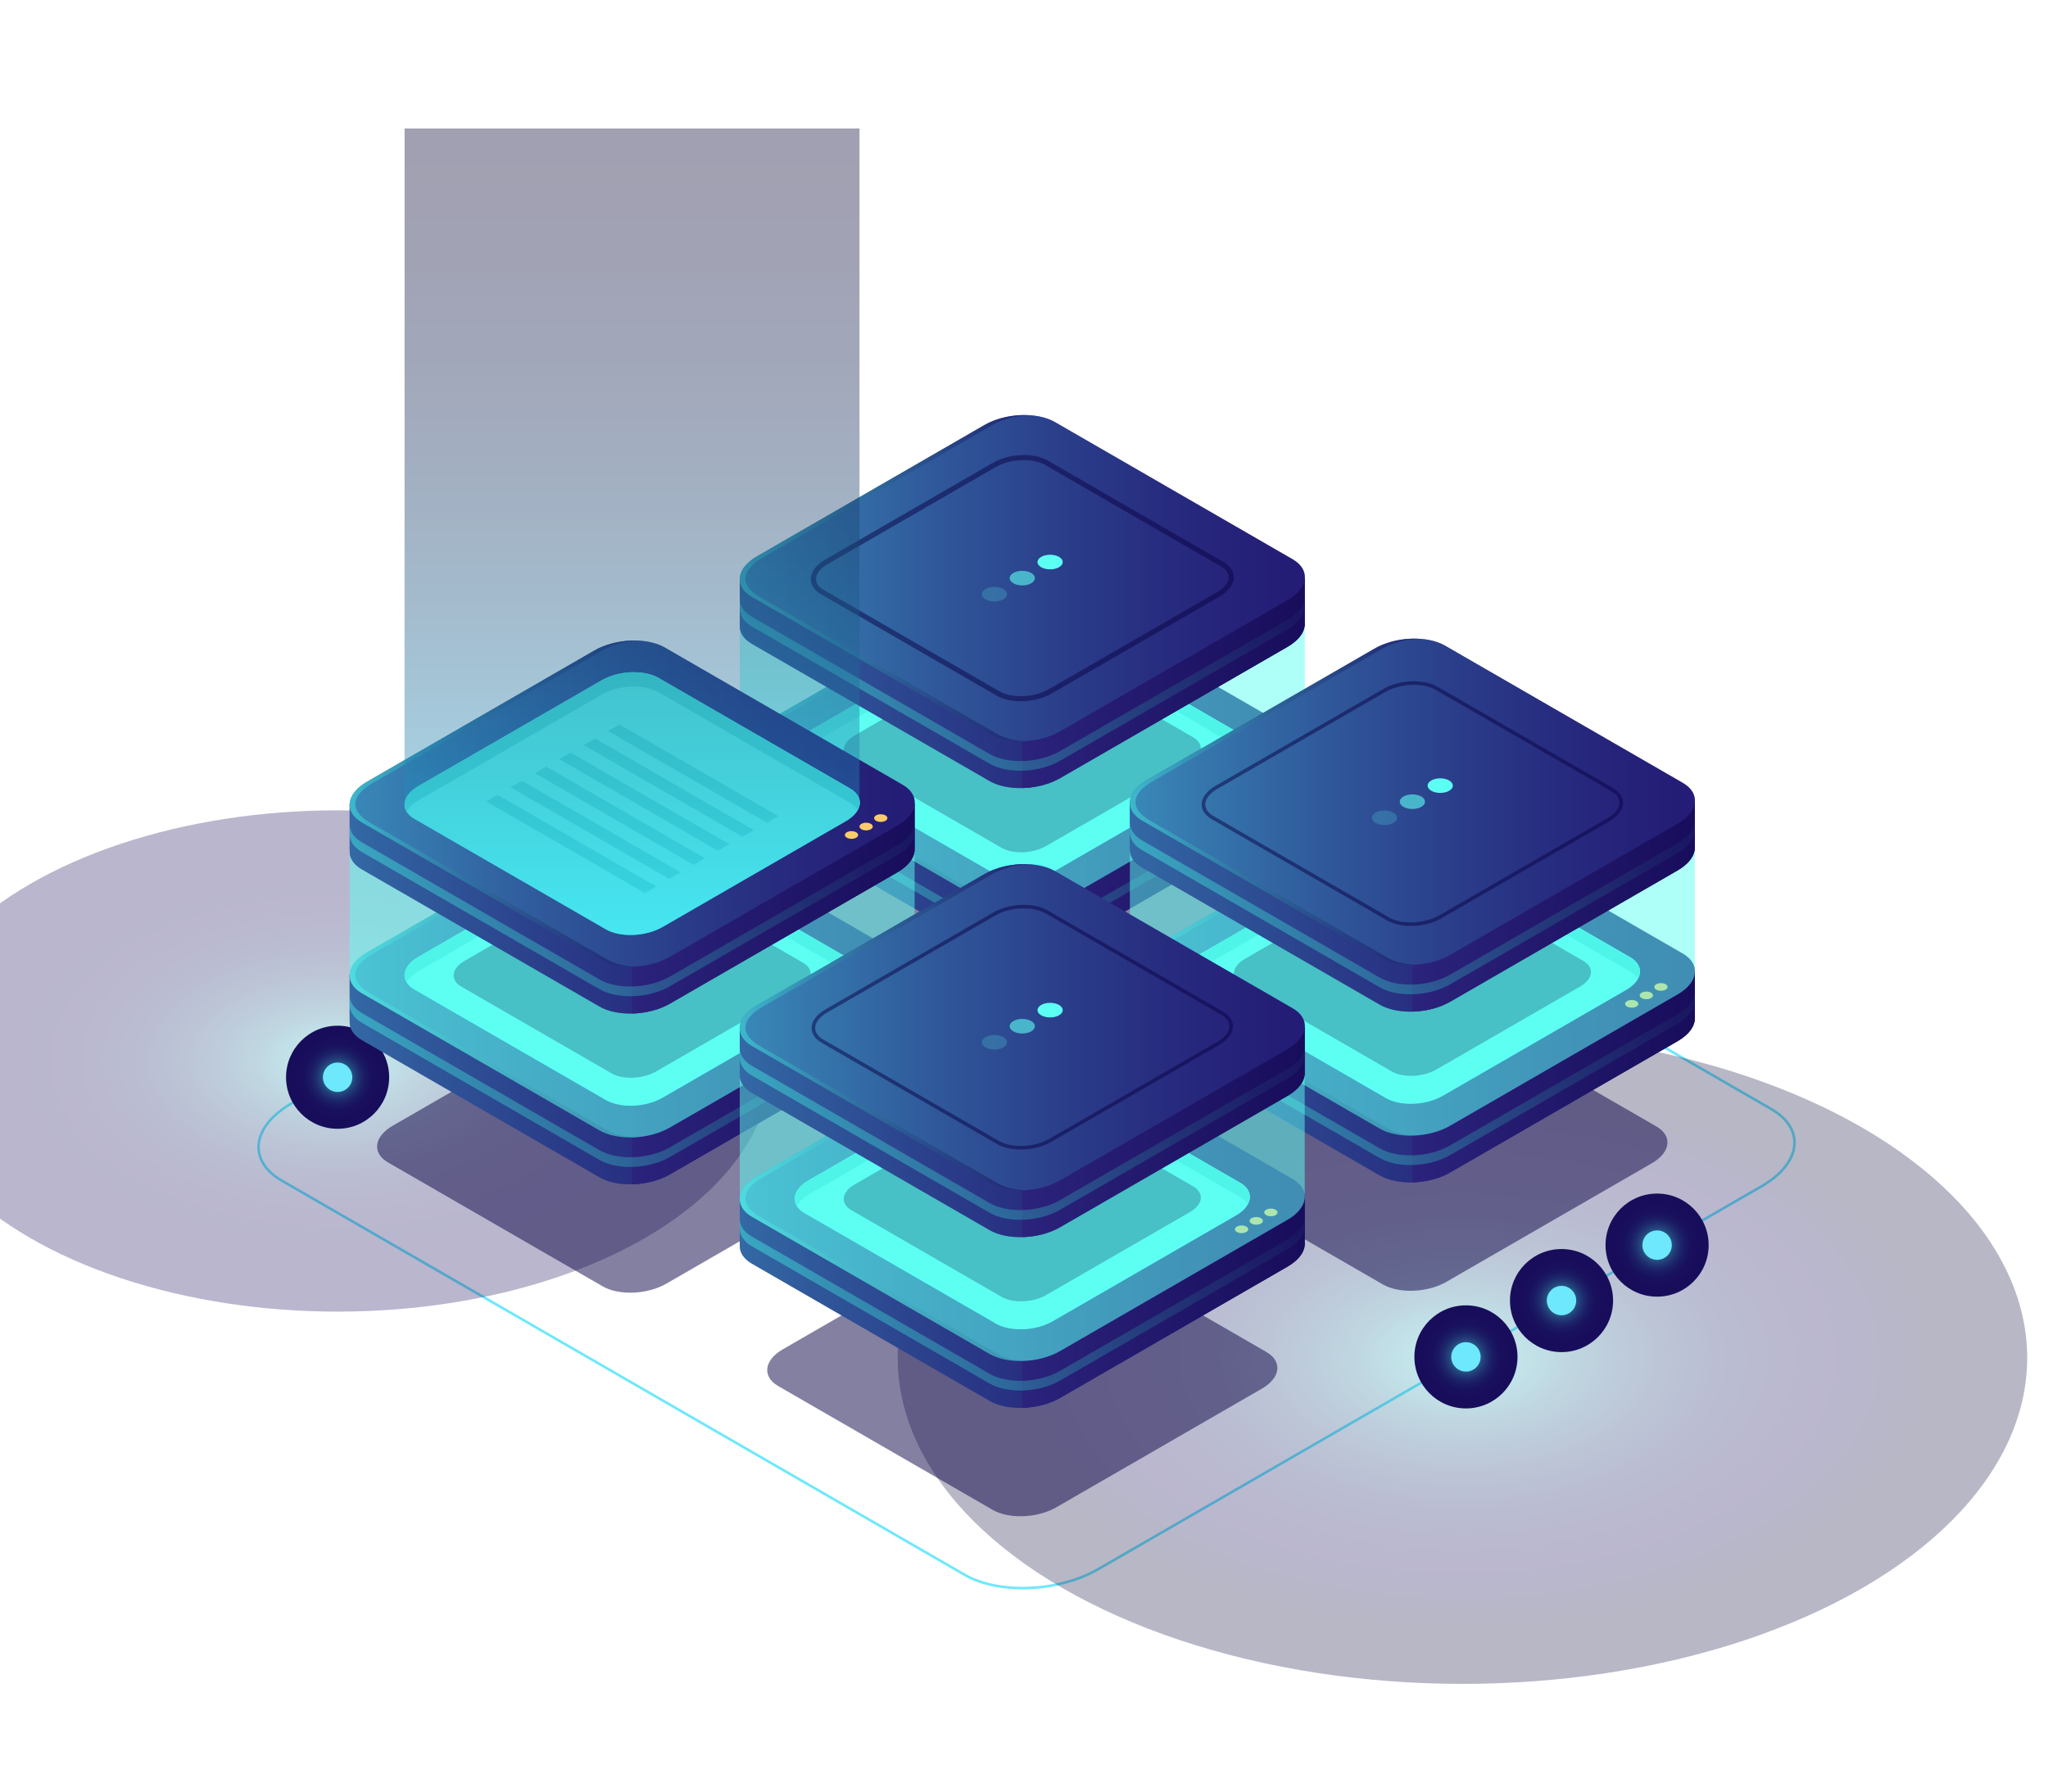 <?xml version="1.0" encoding="utf-8"?>
<!-- Generator: Adobe Illustrator 27.5.0, SVG Export Plug-In . SVG Version: 6.00 Build 0)  -->
<svg version="1.1" id="Ñëîé_1" xmlns="http://www.w3.org/2000/svg" xmlns:xlink="http://www.w3.org/1999/xlink" x="0px" y="0px"
	 viewBox="250 0 400 350" xml:space="preserve">
<g>
	<path style="fill:#6EE8FC;" d="M449.719,310.493c-4.283,0-8.373-0.863-11.424-2.624l-133.414-77.027
		c-2.984-1.724-4.628-4.117-4.628-6.741c0-3.155,2.367-6.332,6.496-8.716l129.673-74.866c7.757-4.48,19.543-4.962,26.272-1.079
		l133.415,77.027c2.984,1.723,4.628,4.117,4.628,6.741c0,3.154-2.367,6.331-6.496,8.716L464.566,306.79
		C460.326,309.238,454.882,310.493,449.719,310.493z M438.545,307.436c6.591,3.805,18.151,3.32,25.772-1.079L593.99,231.49
		c3.97-2.292,6.246-5.311,6.246-8.282c0-2.438-1.555-4.679-4.378-6.308l-133.415-77.027c-6.591-3.806-18.151-3.32-25.772,1.079
		l-129.673,74.866c-3.97,2.292-6.246,5.311-6.246,8.282c0,2.438,1.555,4.678,4.378,6.308L438.545,307.436z"/>
	
		<radialGradient id="SVGID_1_" cx="-1044.786" cy="271.502" r="90.063" gradientTransform="matrix(0.866 0.5 -0.866 0.5 1556.395 536.065)" gradientUnits="userSpaceOnUse">
		<stop  offset="0" style="stop-color:#42E8E0"/>
		<stop  offset="0.022" style="stop-color:#3FD8D7"/>
		<stop  offset="0.098" style="stop-color:#36A9BA"/>
		<stop  offset="0.179" style="stop-color:#2E7FA0"/>
		<stop  offset="0.262" style="stop-color:#275C8B"/>
		<stop  offset="0.35" style="stop-color:#223F79"/>
		<stop  offset="0.443" style="stop-color:#1D296C"/>
		<stop  offset="0.545" style="stop-color:#1A1962"/>
		<stop  offset="0.661" style="stop-color:#19105D"/>
		<stop  offset="0.823" style="stop-color:#180D5B"/>
	</radialGradient> 
	<!-- <ellipse style="opacity:0.3;fill:url(#SVGID_1_);" cx="416.49" cy="149.423" rx="110.303" ry="63.683"/> -->
	
		<radialGradient id="SVGID_00000011004080327456060200000003889082828371005111_" cx="-860.147" cy="318.564" r="90.063" gradientTransform="matrix(0.866 0.5 -0.866 0.5 1556.395 536.065)" gradientUnits="userSpaceOnUse">
		<stop  offset="0" style="stop-color:#42E8E0"/>
		<stop  offset="0.022" style="stop-color:#3FD8D7"/>
		<stop  offset="0.098" style="stop-color:#36A9BA"/>
		<stop  offset="0.179" style="stop-color:#2E7FA0"/>
		<stop  offset="0.262" style="stop-color:#275C8B"/>
		<stop  offset="0.35" style="stop-color:#223F79"/>
		<stop  offset="0.443" style="stop-color:#1D296C"/>
		<stop  offset="0.545" style="stop-color:#1A1962"/>
		<stop  offset="0.661" style="stop-color:#19105D"/>
		<stop  offset="0.823" style="stop-color:#121144"/>
	</radialGradient>
	
		<ellipse style="opacity:0.3;fill:url(#SVGID_00000011004080327456060200000003889082828371005111_);" cx="535.631" cy="265.274" rx="110.303" ry="63.683"/>
	
		<radialGradient id="SVGID_00000155868341765748902220000000501448028174486455_" cx="-1044.995" cy="387.402" r="69.248" gradientTransform="matrix(0.866 0.5 -0.866 0.5 1556.395 536.065)" gradientUnits="userSpaceOnUse">
		<stop  offset="0" style="stop-color:#42E8E0"/>
		<stop  offset="0.022" style="stop-color:#3FD8D7"/>
		<stop  offset="0.098" style="stop-color:#36A9BA"/>
		<stop  offset="0.179" style="stop-color:#2E7FA0"/>
		<stop  offset="0.262" style="stop-color:#275C8B"/>
		<stop  offset="0.35" style="stop-color:#223F79"/>
		<stop  offset="0.443" style="stop-color:#1D296C"/>
		<stop  offset="0.545" style="stop-color:#1A1962"/>
		<stop  offset="0.661" style="stop-color:#19105D"/>
		<stop  offset="0.823" style="stop-color:#180D5B"/>
	</radialGradient>
	
		<ellipse style="opacity:0.3;fill:url(#SVGID_00000155868341765748902220000000501448028174486455_);" cx="315.939" cy="207.269" rx="84.809" ry="48.965"/>
	<g>
		<!-- End of shadow -->
			<radialGradient id="SVGID_00000095305505341345606140000016717359280878988704_" cx="417.469" cy="151.712" r="10.07" gradientUnits="userSpaceOnUse">
			<stop  offset="0" style="stop-color:#42E8E0"/>
			<stop  offset="0.022" style="stop-color:#3FD8D7"/>
			<stop  offset="0.098" style="stop-color:#36A9BA"/>
			<stop  offset="0.179" style="stop-color:#2E7FA0"/>
			<stop  offset="0.262" style="stop-color:#275C8B"/>
			<stop  offset="0.35" style="stop-color:#223F79"/>
			<stop  offset="0.443" style="stop-color:#1D296C"/>
			<stop  offset="0.545" style="stop-color:#1A1962"/>
			<stop  offset="0.661" style="stop-color:#19105D"/>
			<stop  offset="0.823" style="stop-color:#180D5B"/>
		</radialGradient>
		<circle style="fill:url(#SVGID_00000095305505341345606140000016717359280878988704_);" cx="417.469" cy="151.712" r="10.07"/>
		<circle style="fill:#6EE8FC;" cx="417.469" cy="151.712" r="2.871"/>
	</g>
	<g>
		
			<radialGradient id="SVGID_00000124141273643941005550000010855024733063938948_" cx="315.939" cy="210.448" r="10.07" gradientUnits="userSpaceOnUse">
			<stop  offset="0" style="stop-color:#42E8E0"/>
			<stop  offset="0.022" style="stop-color:#3FD8D7"/>
			<stop  offset="0.098" style="stop-color:#36A9BA"/>
			<stop  offset="0.179" style="stop-color:#2E7FA0"/>
			<stop  offset="0.262" style="stop-color:#275C8B"/>
			<stop  offset="0.35" style="stop-color:#223F79"/>
			<stop  offset="0.443" style="stop-color:#1D296C"/>
			<stop  offset="0.545" style="stop-color:#1A1962"/>
			<stop  offset="0.661" style="stop-color:#19105D"/>
			<stop  offset="0.823" style="stop-color:#180D5B"/>
		</radialGradient>
		<circle style="fill:url(#SVGID_00000124141273643941005550000010855024733063938948_);" cx="315.939" cy="210.448" r="10.07"/>
		<path style="fill:#6EE8FC;" d="M318.809,210.448c0,1.586-1.285,2.871-2.871,2.871c-1.585,0-2.871-1.285-2.871-2.871
			c0-1.585,1.285-2.871,2.871-2.871C317.524,207.577,318.809,208.862,318.809,210.448z"/>
	</g>
	<g>
		
			<radialGradient id="SVGID_00000081608909060744002040000000806568023400760985_" cx="536.318" cy="265.076" r="10.07" gradientUnits="userSpaceOnUse">
			<stop  offset="0" style="stop-color:#42E8E0"/>
			<stop  offset="0.022" style="stop-color:#3FD8D7"/>
			<stop  offset="0.098" style="stop-color:#36A9BA"/>
			<stop  offset="0.179" style="stop-color:#2E7FA0"/>
			<stop  offset="0.262" style="stop-color:#275C8B"/>
			<stop  offset="0.35" style="stop-color:#223F79"/>
			<stop  offset="0.443" style="stop-color:#1D296C"/>
			<stop  offset="0.545" style="stop-color:#1A1962"/>
			<stop  offset="0.661" style="stop-color:#19105D"/>
			<stop  offset="0.823" style="stop-color:#180D5B"/>
		</radialGradient>
		<circle style="fill:url(#SVGID_00000081608909060744002040000000806568023400760985_);" cx="536.318" cy="265.076" r="10.07"/>
		<circle style="fill:#6EE8FC;" cx="536.318" cy="265.076" r="2.871"/>
	</g>
	<g>
		
			<radialGradient id="SVGID_00000044167807546688124910000005151157485704967604_" cx="554.985" cy="254.076" r="10.07" gradientUnits="userSpaceOnUse">
			<stop  offset="0" style="stop-color:#42E8E0"/>
			<stop  offset="0.022" style="stop-color:#3FD8D7"/>
			<stop  offset="0.098" style="stop-color:#36A9BA"/>
			<stop  offset="0.179" style="stop-color:#2E7FA0"/>
			<stop  offset="0.262" style="stop-color:#275C8B"/>
			<stop  offset="0.35" style="stop-color:#223F79"/>
			<stop  offset="0.443" style="stop-color:#1D296C"/>
			<stop  offset="0.545" style="stop-color:#1A1962"/>
			<stop  offset="0.661" style="stop-color:#19105D"/>
			<stop  offset="0.823" style="stop-color:#180D5B"/>
		</radialGradient>
		<circle style="fill:url(#SVGID_00000044167807546688124910000005151157485704967604_);" cx="554.985" cy="254.076" r="10.07"/>
		<circle style="fill:#6EE8FC;" cx="554.985" cy="254.076" r="2.871"/>
	</g>
	<g>
		
			<radialGradient id="SVGID_00000034070975145614417850000005411728180289045684_" cx="573.651" cy="243.242" r="10.07" gradientUnits="userSpaceOnUse">
			<stop  offset="0" style="stop-color:#42E8E0"/>
			<stop  offset="0.022" style="stop-color:#3FD8D7"/>
			<stop  offset="0.098" style="stop-color:#36A9BA"/>
			<stop  offset="0.179" style="stop-color:#2E7FA0"/>
			<stop  offset="0.262" style="stop-color:#275C8B"/>
			<stop  offset="0.35" style="stop-color:#223F79"/>
			<stop  offset="0.443" style="stop-color:#1D296C"/>
			<stop  offset="0.545" style="stop-color:#1A1962"/>
			<stop  offset="0.661" style="stop-color:#19105D"/>
			<stop  offset="0.823" style="stop-color:#180D5B"/>
		</radialGradient>
		<circle style="fill:url(#SVGID_00000034070975145614417850000005411728180289045684_);" cx="573.651" cy="243.242" r="10.07"/>
		<path style="fill:#6EE8FC;" d="M576.522,243.242c0,1.585-1.285,2.871-2.871,2.871c-1.586,0-2.871-1.285-2.871-2.871
			c0-1.585,1.285-2.871,2.871-2.871C575.237,240.372,576.522,241.657,576.522,243.242z"/>
	</g>
</g>
<g>
	<g>
		<g>
			<path style="opacity:0.5;fill:#0B0244;" d="M443.9,207.246l-41.907-24.195c-3.184-1.838-2.785-5.05,0.892-7.173l40.122-23.164
				c3.677-2.123,9.239-2.353,12.424-0.515l41.907,24.195c3.184,1.839,2.785,5.05-0.892,7.173l-40.122,23.164
				C452.646,208.854,447.084,209.085,443.9,207.246z"/>
			<path style="fill:#312A91;" d="M504.828,154.964V146.3h-22.352l-26.427-15.257c-3.527-2.036-9.687-1.781-13.76,0.57
				L416.851,146.3h-22.368v9.155h0.018c-0.101,1.378,0.668,2.708,2.363,3.686l46.416,26.798c3.527,2.036,9.688,1.781,13.76-0.57
				l44.438-25.656C503.827,158.357,504.96,156.6,504.828,154.964z"/>
			
				<linearGradient id="SVGID_00000017509149015443602200000013723978399192552322_" gradientUnits="userSpaceOnUse" x1="370.089" y1="158.491" x2="480.445" y2="158.491">
				<stop  offset="0" style="stop-color:#42E8E0"/>
				<stop  offset="0.102" style="stop-color:#3CCACE"/>
				<stop  offset="0.344" style="stop-color:#2F87A5"/>
				<stop  offset="0.564" style="stop-color:#255385"/>
				<stop  offset="0.753" style="stop-color:#1E2D6E"/>
				<stop  offset="0.905" style="stop-color:#1A1660"/>
				<stop  offset="1" style="stop-color:#180D5B"/>
			</linearGradient>
			<path style="opacity:0.5;fill:url(#SVGID_00000017509149015443602200000013723978399192552322_);" d="M504.828,154.964V146.3
				h-22.352l-26.427-15.257c-3.527-2.036-9.687-1.781-13.76,0.57L416.851,146.3h-22.368v9.155h0.018
				c-0.101,1.378,0.668,2.708,2.363,3.686l46.416,26.798c3.527,2.036,9.688,1.781,13.76-0.57l44.438-25.656
				C503.827,158.357,504.96,156.6,504.828,154.964z"/>
			
				<linearGradient id="SVGID_00000144323605896967084290000012422826440732828825_" gradientUnits="userSpaceOnUse" x1="449.661" y1="158.488" x2="504.839" y2="158.488">
				<stop  offset="0" style="stop-color:#2B237C"/>
				<stop  offset="1" style="stop-color:#180D5B"/>
			</linearGradient>
			<path style="fill:url(#SVGID_00000144323605896967084290000012422826440732828825_);" d="M456.05,131.042
				c-1.695-0.979-4.001-1.423-6.389-1.364v57.626c2.582-0.062,5.262-0.713,7.379-1.935l44.438-25.656
				c2.349-1.356,3.483-3.113,3.351-4.748V146.3h-22.352L456.05,131.042z"/>
			<path style="fill:#312A91;" d="M443.28,176.784l-46.416-26.798c-3.527-2.036-3.085-5.593,0.988-7.944l44.438-25.656
				c4.072-2.351,10.233-2.607,13.76-0.57l46.416,26.798c3.527,2.036,3.085,5.593-0.988,7.944l-44.438,25.656
				C452.967,178.565,446.806,178.821,443.28,176.784z"/>
			
				<linearGradient id="SVGID_00000064313623569986953230000017162941140207148201_" gradientUnits="userSpaceOnUse" x1="394.483" y1="146.3" x2="504.846" y2="146.3">
				<stop  offset="0" style="stop-color:#42E8E0"/>
				<stop  offset="0.102" style="stop-color:#3CCACE"/>
				<stop  offset="0.344" style="stop-color:#2F87A5"/>
				<stop  offset="0.564" style="stop-color:#255385"/>
				<stop  offset="0.753" style="stop-color:#1E2D6E"/>
				<stop  offset="0.905" style="stop-color:#1A1660"/>
				<stop  offset="1" style="stop-color:#180D5B"/>
			</linearGradient>
			<path style="opacity:0.5;fill:url(#SVGID_00000064313623569986953230000017162941140207148201_);" d="M443.28,176.784
				l-46.416-26.798c-3.527-2.036-3.085-5.593,0.988-7.944l44.438-25.656c4.072-2.351,10.233-2.607,13.76-0.57l46.416,26.798
				c3.527,2.036,3.085,5.593-0.988,7.944l-44.438,25.656C452.967,178.565,446.806,178.821,443.28,176.784z"/>
			<path style="fill:#5CFFF3;" d="M444.52,170.861l-37.397-21.591c-2.842-1.641-2.485-4.506,0.796-6.401l35.804-20.671
				c3.281-1.894,8.245-2.1,11.086-0.46l37.397,21.591c2.842,1.641,2.485,4.506-0.796,6.401l-35.804,20.671
				C452.326,172.296,447.362,172.502,444.52,170.861z"/>
			<path style="fill:#42E8E0;" d="M407.919,145.67l35.804-20.672c3.281-1.894,8.245-2.1,11.086-0.459l37.397,21.591
				c0.702,0.405,1.207,0.885,1.522,1.407c0.825-1.516,0.349-3.127-1.522-4.207l-37.397-21.591c-2.842-1.641-7.805-1.435-11.086,0.46
				l-35.804,20.671c-2.471,1.427-3.282,3.404-2.318,4.994C406.028,147.077,406.799,146.317,407.919,145.67z"/>
			
				<linearGradient id="SVGID_00000045578528979117769220000005900452135202412713_" gradientUnits="userSpaceOnUse" x1="394.483" y1="146.302" x2="450.81" y2="146.302">
				<stop  offset="0" style="stop-color:#42E8E0"/>
				<stop  offset="0.102" style="stop-color:#3CCACE"/>
				<stop  offset="0.344" style="stop-color:#2F87A5"/>
				<stop  offset="0.564" style="stop-color:#255385"/>
				<stop  offset="0.753" style="stop-color:#1E2D6E"/>
				<stop  offset="0.905" style="stop-color:#1A1660"/>
				<stop  offset="1" style="stop-color:#180D5B"/>
			</linearGradient>
			<path style="opacity:0.5;fill:url(#SVGID_00000045578528979117769220000005900452135202412713_);" d="M444.838,176.784
				l-46.416-26.798c-3.527-2.036-4.37-5.027,0.988-7.944l44.438-25.656c2.003-1.156,4.51-1.803,6.962-1.922
				c-2.915-0.132-6.089,0.518-8.52,1.922l-44.438,25.656c-4.073,2.351-4.515,5.908-0.988,7.944l46.416,26.798
				c1.793,1.035,4.265,1.475,6.798,1.352C448.11,178.047,446.259,177.605,444.838,176.784z"/>
			
				<linearGradient id="SVGID_00000047025047631999757290000016152398949513762711_" gradientUnits="userSpaceOnUse" x1="409.493" y1="178.413" x2="501.867" y2="118.035">
				<stop  offset="0" style="stop-color:#42E8E0"/>
				<stop  offset="0.102" style="stop-color:#3CCACE"/>
				<stop  offset="0.344" style="stop-color:#2F87A5"/>
				<stop  offset="0.564" style="stop-color:#255385"/>
				<stop  offset="0.753" style="stop-color:#1E2D6E"/>
				<stop  offset="0.905" style="stop-color:#1A1660"/>
				<stop  offset="1" style="stop-color:#180D5B"/>
			</linearGradient>
			<path style="opacity:0.5;fill:url(#SVGID_00000047025047631999757290000016152398949513762711_);" d="M501.478,154.428
				l-44.438,25.656c-4.073,2.351-10.233,2.607-13.76,0.57l-46.416-26.798c-1.695-0.979-2.463-2.309-2.363-3.687h-0.018v1.897h0.018
				c-0.101,1.378,0.668,2.708,2.363,3.687l46.416,26.798c3.527,2.036,9.688,1.781,13.76-0.57l44.438-25.656
				c2.349-1.356,3.483-3.113,3.351-4.748v-1.897C504.96,151.314,503.827,153.071,501.478,154.428z"/>
			<g>
				<path style="fill:#FCCC6B;" d="M493.419,151.901c0.507,0.292,0.507,0.767,0,1.059c-0.507,0.292-1.328,0.292-1.834,0
					c-0.507-0.292-0.507-0.767,0-1.059C492.091,151.608,492.912,151.608,493.419,151.901z"/>
				<path style="fill:#FCCC6B;" d="M496.276,150.251c0.507,0.292,0.507,0.767,0,1.059c-0.507,0.292-1.328,0.292-1.834,0
					c-0.507-0.292-0.507-0.767,0-1.059C494.948,149.959,495.769,149.959,496.276,150.251z"/>
				<path style="fill:#FCCC6B;" d="M499.132,148.602c0.507,0.292,0.507,0.767,0,1.059c-0.507,0.293-1.328,0.293-1.834,0
					c-0.507-0.292-0.507-0.767,0-1.059C497.805,148.309,498.626,148.309,499.132,148.602z"/>
			</g>
		</g>
		<g>
			<path style="opacity:0.5;fill:#0B0244;" d="M367.708,251.294l-41.907-24.195c-3.184-1.839-2.785-5.05,0.892-7.173l40.122-23.164
				c3.677-2.123,9.239-2.354,12.423-0.515l41.907,24.195c3.184,1.839,2.785,5.05-0.892,7.173l-40.122,23.164
				C376.455,252.902,370.893,253.133,367.708,251.294z"/>
			<path style="fill:#312A91;" d="M428.637,199.012v-8.665h-22.352l-26.427-15.257c-3.527-2.036-9.687-1.781-13.76,0.57
				l-25.439,14.687h-22.368v9.155h0.018c-0.101,1.378,0.668,2.708,2.363,3.686l46.415,26.798c3.527,2.036,9.688,1.781,13.76-0.57
				l44.438-25.656C427.635,202.404,428.769,200.648,428.637,199.012z"/>
			
				<linearGradient id="SVGID_00000047031454331797788820000003116012660648555152_" gradientUnits="userSpaceOnUse" x1="293.898" y1="202.539" x2="404.254" y2="202.539">
				<stop  offset="0" style="stop-color:#42E8E0"/>
				<stop  offset="0.102" style="stop-color:#3CCACE"/>
				<stop  offset="0.344" style="stop-color:#2F87A5"/>
				<stop  offset="0.564" style="stop-color:#255385"/>
				<stop  offset="0.753" style="stop-color:#1E2D6E"/>
				<stop  offset="0.905" style="stop-color:#1A1660"/>
				<stop  offset="1" style="stop-color:#180D5B"/>
			</linearGradient>
			<path style="opacity:0.5;fill:url(#SVGID_00000047031454331797788820000003116012660648555152_);" d="M428.637,199.012v-8.665
				h-22.352l-26.427-15.257c-3.527-2.036-9.687-1.781-13.76,0.57l-25.439,14.687h-22.368v9.155h0.018
				c-0.101,1.378,0.668,2.708,2.363,3.686l46.415,26.798c3.527,2.036,9.688,1.781,13.76-0.57l44.438-25.656
				C427.635,202.404,428.769,200.648,428.637,199.012z"/>
			
				<linearGradient id="SVGID_00000137131744705106847920000009481115251645872549_" gradientUnits="userSpaceOnUse" x1="373.469" y1="202.536" x2="428.647" y2="202.536">
				<stop  offset="0" style="stop-color:#2B237C"/>
				<stop  offset="1" style="stop-color:#180D5B"/>
			</linearGradient>
			<path style="fill:url(#SVGID_00000137131744705106847920000009481115251645872549_);" d="M379.858,175.09
				c-1.695-0.979-4.001-1.423-6.389-1.364v57.625c2.582-0.062,5.262-0.712,7.379-1.935l44.438-25.656
				c2.349-1.356,3.483-3.113,3.351-4.748v-8.665h-22.352L379.858,175.09z"/>
			<path style="fill:#312A91;" d="M367.088,220.832l-46.415-26.798c-3.527-2.036-3.085-5.593,0.988-7.944l44.438-25.656
				c4.073-2.351,10.233-2.607,13.76-0.57l46.415,26.798c3.527,2.036,3.085,5.593-0.988,7.944l-44.438,25.656
				C376.776,222.613,370.615,222.868,367.088,220.832z"/>
			
				<linearGradient id="SVGID_00000082347425310761870190000014264724609578448308_" gradientUnits="userSpaceOnUse" x1="318.292" y1="190.348" x2="428.655" y2="190.348">
				<stop  offset="0" style="stop-color:#42E8E0"/>
				<stop  offset="0.102" style="stop-color:#3CCACE"/>
				<stop  offset="0.344" style="stop-color:#2F87A5"/>
				<stop  offset="0.564" style="stop-color:#255385"/>
				<stop  offset="0.753" style="stop-color:#1E2D6E"/>
				<stop  offset="0.905" style="stop-color:#1A1660"/>
				<stop  offset="1" style="stop-color:#180D5B"/>
			</linearGradient>
			<path style="opacity:0.5;fill:url(#SVGID_00000082347425310761870190000014264724609578448308_);" d="M367.088,220.832
				l-46.415-26.798c-3.527-2.036-3.085-5.593,0.988-7.944l44.438-25.656c4.073-2.351,10.233-2.607,13.76-0.57l46.415,26.798
				c3.527,2.036,3.085,5.593-0.988,7.944l-44.438,25.656C376.776,222.613,370.615,222.868,367.088,220.832z"/>
			<path style="fill:#5CFFF3;" d="M368.329,214.909l-37.397-21.591c-2.842-1.641-2.485-4.506,0.796-6.401l35.804-20.671
				c3.281-1.894,8.245-2.1,11.086-0.46l37.397,21.591c2.842,1.641,2.485,4.506-0.796,6.401l-35.804,20.671
				C376.134,216.344,371.17,216.55,368.329,214.909z"/>
			<path style="fill:#42E8E0;" d="M331.727,189.718l35.804-20.671c3.281-1.894,8.245-2.1,11.086-0.46l37.397,21.591
				c0.702,0.405,1.207,0.885,1.522,1.407c0.825-1.516,0.349-3.127-1.522-4.207l-37.397-21.591c-2.842-1.641-7.805-1.435-11.086,0.46
				l-35.804,20.671c-2.471,1.427-3.282,3.404-2.318,4.994C329.837,191.125,330.607,190.365,331.727,189.718z"/>
			
				<linearGradient id="SVGID_00000139978587533924456660000007007925076335579550_" gradientUnits="userSpaceOnUse" x1="318.291" y1="190.349" x2="374.619" y2="190.349">
				<stop  offset="0" style="stop-color:#42E8E0"/>
				<stop  offset="0.102" style="stop-color:#3CCACE"/>
				<stop  offset="0.344" style="stop-color:#2F87A5"/>
				<stop  offset="0.564" style="stop-color:#255385"/>
				<stop  offset="0.753" style="stop-color:#1E2D6E"/>
				<stop  offset="0.905" style="stop-color:#1A1660"/>
				<stop  offset="1" style="stop-color:#180D5B"/>
			</linearGradient>
			<path style="opacity:0.5;fill:url(#SVGID_00000139978587533924456660000007007925076335579550_);" d="M368.647,220.832
				l-46.416-26.798c-3.527-2.036-4.37-5.027,0.988-7.944l44.438-25.656c2.003-1.156,4.51-1.803,6.962-1.922
				c-2.915-0.132-6.089,0.518-8.52,1.922L321.66,186.09c-4.072,2.351-4.515,5.908-0.988,7.944l46.415,26.798
				c1.793,1.035,4.265,1.475,6.798,1.352C371.919,222.095,370.068,221.653,368.647,220.832z"/>
			
				<linearGradient id="SVGID_00000062896027723635549830000015256318525399490964_" gradientUnits="userSpaceOnUse" x1="333.302" y1="222.461" x2="425.676" y2="162.083">
				<stop  offset="0" style="stop-color:#42E8E0"/>
				<stop  offset="0.102" style="stop-color:#3CCACE"/>
				<stop  offset="0.344" style="stop-color:#2F87A5"/>
				<stop  offset="0.564" style="stop-color:#255385"/>
				<stop  offset="0.753" style="stop-color:#1E2D6E"/>
				<stop  offset="0.905" style="stop-color:#1A1660"/>
				<stop  offset="1" style="stop-color:#180D5B"/>
			</linearGradient>
			<path style="opacity:0.5;fill:url(#SVGID_00000062896027723635549830000015256318525399490964_);" d="M425.286,198.475
				l-44.438,25.656c-4.073,2.351-10.233,2.607-13.76,0.57l-46.415-26.798c-1.695-0.978-2.463-2.308-2.363-3.686h-0.018v1.897h0.018
				c-0.101,1.378,0.668,2.708,2.363,3.686l46.415,26.798c3.527,2.036,9.688,1.781,13.76-0.57l44.438-25.656
				c2.349-1.356,3.483-3.113,3.351-4.748v-1.897C428.769,195.362,427.635,197.119,425.286,198.475z"/>
			<g>
				<path style="fill:#FCCC6B;" d="M417.227,195.949c0.507,0.292,0.507,0.767,0,1.059c-0.507,0.292-1.328,0.292-1.834,0
					c-0.507-0.292-0.507-0.767,0-1.059C415.899,195.656,416.721,195.656,417.227,195.949z"/>
				<path style="fill:#FCCC6B;" d="M420.084,194.299c0.507,0.292,0.507,0.767,0,1.059c-0.507,0.292-1.328,0.292-1.834,0
					c-0.507-0.292-0.507-0.767,0-1.059C418.756,194.007,419.577,194.007,420.084,194.299z"/>
				<path style="fill:#FCCC6B;" d="M422.941,192.65c0.507,0.293,0.507,0.767,0,1.059c-0.507,0.293-1.328,0.292-1.834,0
					c-0.506-0.292-0.506-0.767,0-1.059C421.613,192.357,422.434,192.357,422.941,192.65z"/>
			</g>
		</g>
		<g>
			<path style="opacity:0.5;fill:#0B0244;" d="M520.091,250.922l-41.907-24.195c-3.184-1.839-2.785-5.05,0.892-7.173l40.122-23.164
				c3.677-2.123,9.239-2.354,12.423-0.515l41.907,24.195c3.184,1.838,2.785,5.05-0.892,7.173l-40.122,23.164
				C528.838,252.53,523.276,252.761,520.091,250.922z"/>
			<path style="fill:#312A91;" d="M581.02,198.64v-8.665h-22.352l-26.427-15.257c-3.527-2.036-9.687-1.781-13.76,0.57
				l-25.439,14.687h-22.368v9.155h0.018c-0.1,1.378,0.668,2.708,2.363,3.687l46.416,26.798c3.527,2.036,9.688,1.781,13.76-0.57
				l44.438-25.656C580.018,202.033,581.152,200.276,581.02,198.64z"/>
			
				<linearGradient id="SVGID_00000042012021844697161410000001329527501421680044_" gradientUnits="userSpaceOnUse" x1="446.281" y1="202.167" x2="556.637" y2="202.167">
				<stop  offset="0" style="stop-color:#42E8E0"/>
				<stop  offset="0.102" style="stop-color:#3CCACE"/>
				<stop  offset="0.344" style="stop-color:#2F87A5"/>
				<stop  offset="0.564" style="stop-color:#255385"/>
				<stop  offset="0.753" style="stop-color:#1E2D6E"/>
				<stop  offset="0.905" style="stop-color:#1A1660"/>
				<stop  offset="1" style="stop-color:#180D5B"/>
			</linearGradient>
			<path style="opacity:0.5;fill:url(#SVGID_00000042012021844697161410000001329527501421680044_);" d="M581.02,198.64v-8.665
				h-22.352l-26.427-15.257c-3.527-2.036-9.687-1.781-13.76,0.57l-25.439,14.687h-22.368v9.155h0.018
				c-0.1,1.378,0.668,2.708,2.363,3.687l46.416,26.798c3.527,2.036,9.688,1.781,13.76-0.57l44.438-25.656
				C580.018,202.033,581.152,200.276,581.02,198.64z"/>
			
				<linearGradient id="SVGID_00000056416842176137725050000001539168866402647472_" gradientUnits="userSpaceOnUse" x1="525.852" y1="202.165" x2="581.03" y2="202.165">
				<stop  offset="0" style="stop-color:#2B237C"/>
				<stop  offset="1" style="stop-color:#180D5B"/>
			</linearGradient>
			<path style="fill:url(#SVGID_00000056416842176137725050000001539168866402647472_);" d="M532.241,174.719
				c-1.695-0.979-4.001-1.423-6.389-1.364v57.626c2.582-0.062,5.262-0.712,7.379-1.935l44.438-25.656
				c2.349-1.356,3.483-3.113,3.351-4.749v-8.665h-22.352L532.241,174.719z"/>
			<path style="fill:#312A91;" d="M519.471,220.46l-46.416-26.798c-3.527-2.036-3.085-5.593,0.988-7.944l44.438-25.656
				c4.073-2.351,10.233-2.607,13.76-0.57l46.415,26.798c3.527,2.036,3.085,5.593-0.988,7.944l-44.438,25.656
				C529.159,222.241,522.998,222.497,519.471,220.46z"/>
			
				<linearGradient id="SVGID_00000153663837628126073610000014925559981451901848_" gradientUnits="userSpaceOnUse" x1="470.675" y1="189.976" x2="581.038" y2="189.976">
				<stop  offset="0" style="stop-color:#42E8E0"/>
				<stop  offset="0.102" style="stop-color:#3CCACE"/>
				<stop  offset="0.344" style="stop-color:#2F87A5"/>
				<stop  offset="0.564" style="stop-color:#255385"/>
				<stop  offset="0.753" style="stop-color:#1E2D6E"/>
				<stop  offset="0.905" style="stop-color:#1A1660"/>
				<stop  offset="1" style="stop-color:#180D5B"/>
			</linearGradient>
			<path style="opacity:0.5;fill:url(#SVGID_00000153663837628126073610000014925559981451901848_);" d="M519.471,220.46
				l-46.416-26.798c-3.527-2.036-3.085-5.593,0.988-7.944l44.438-25.656c4.073-2.351,10.233-2.607,13.76-0.57l46.415,26.798
				c3.527,2.036,3.085,5.593-0.988,7.944l-44.438,25.656C529.159,222.241,522.998,222.497,519.471,220.46z"/>
			<path style="fill:#5CFFF3;" d="M520.712,214.537l-37.397-21.591c-2.842-1.641-2.485-4.506,0.796-6.401l35.804-20.671
				c3.281-1.895,8.245-2.1,11.086-0.46l37.397,21.591c2.842,1.641,2.485,4.506-0.796,6.401l-35.804,20.671
				C528.517,215.972,523.553,216.178,520.712,214.537z"/>
			<path style="fill:#42E8E0;" d="M484.111,189.346l35.804-20.671c3.281-1.895,8.245-2.1,11.086-0.46l37.397,21.591
				c0.702,0.405,1.207,0.885,1.522,1.407c0.825-1.516,0.349-3.127-1.522-4.208l-37.397-21.591
				c-2.842-1.641-7.805-1.435-11.086,0.459l-35.804,20.671c-2.471,1.427-3.282,3.404-2.318,4.994
				C482.22,190.753,482.99,189.993,484.111,189.346z"/>
			
				<linearGradient id="SVGID_00000026848962357219089300000001668036574897251238_" gradientUnits="userSpaceOnUse" x1="470.675" y1="189.977" x2="527.002" y2="189.977">
				<stop  offset="0" style="stop-color:#42E8E0"/>
				<stop  offset="0.102" style="stop-color:#3CCACE"/>
				<stop  offset="0.344" style="stop-color:#2F87A5"/>
				<stop  offset="0.564" style="stop-color:#255385"/>
				<stop  offset="0.753" style="stop-color:#1E2D6E"/>
				<stop  offset="0.905" style="stop-color:#1A1660"/>
				<stop  offset="1" style="stop-color:#180D5B"/>
			</linearGradient>
			<path style="opacity:0.5;fill:url(#SVGID_00000026848962357219089300000001668036574897251238_);" d="M521.03,220.46
				l-46.416-26.798c-3.527-2.036-4.37-5.027,0.988-7.944l44.438-25.656c2.003-1.156,4.51-1.803,6.962-1.922
				c-2.915-0.132-6.089,0.518-8.52,1.922l-44.438,25.656c-4.072,2.351-4.515,5.908-0.988,7.944l46.416,26.798
				c1.792,1.035,4.265,1.475,6.798,1.352C524.302,221.723,522.451,221.281,521.03,220.46z"/>
			
				<linearGradient id="SVGID_00000054241155420940867030000011393234112573584293_" gradientUnits="userSpaceOnUse" x1="485.685" y1="222.089" x2="578.059" y2="161.712">
				<stop  offset="0" style="stop-color:#42E8E0"/>
				<stop  offset="0.102" style="stop-color:#3CCACE"/>
				<stop  offset="0.344" style="stop-color:#2F87A5"/>
				<stop  offset="0.564" style="stop-color:#255385"/>
				<stop  offset="0.753" style="stop-color:#1E2D6E"/>
				<stop  offset="0.905" style="stop-color:#1A1660"/>
				<stop  offset="1" style="stop-color:#180D5B"/>
			</linearGradient>
			<path style="opacity:0.5;fill:url(#SVGID_00000054241155420940867030000011393234112573584293_);" d="M577.669,198.104
				l-44.438,25.656c-4.072,2.351-10.233,2.607-13.76,0.57l-46.416-26.798c-1.695-0.978-2.463-2.309-2.363-3.686h-0.018v1.897h0.018
				c-0.1,1.378,0.668,2.708,2.363,3.687l46.416,26.798c3.527,2.036,9.688,1.781,13.76-0.57l44.438-25.656
				c2.349-1.356,3.483-3.113,3.351-4.748v-1.897C581.152,194.99,580.018,196.747,577.669,198.104z"/>
			<g>
				<path style="fill:#FCCC6B;" d="M569.61,195.577c0.507,0.292,0.507,0.767,0,1.059c-0.506,0.292-1.328,0.292-1.834,0
					c-0.507-0.292-0.507-0.767,0-1.059C568.282,195.284,569.104,195.284,569.61,195.577z"/>
				<path style="fill:#FCCC6B;" d="M572.467,193.927c0.507,0.292,0.507,0.767,0,1.059c-0.507,0.292-1.328,0.292-1.834,0
					c-0.506-0.293-0.506-0.767,0-1.059C571.139,193.635,571.961,193.635,572.467,193.927z"/>
				<path style="fill:#FCCC6B;" d="M575.324,192.278c0.506,0.292,0.506,0.767,0,1.059c-0.507,0.292-1.328,0.292-1.834,0
					c-0.507-0.292-0.507-0.767,0-1.059C573.996,191.986,574.817,191.986,575.324,192.278z"/>
			</g>
		</g>
		<g>
			<path style="opacity:0.5;fill:#0B0244;" d="M445.629,165.632l-29.335-16.937c-2.229-1.287-1.95-3.535,0.624-5.021l28.085-16.215
				c2.574-1.486,6.467-1.647,8.696-0.361l29.335,16.937c2.229,1.287,1.949,3.535-0.624,5.021l-28.085,16.215
				C451.752,166.758,447.858,166.919,445.629,165.632z"/>
			<path style="opacity:0.5;fill:#5CFFF3;" d="M504.833,146.285c0.012-0.164,0.013-0.328,0-0.49v-24.202l-38.45,0.171l-10.328-5.963
				c-3.527-2.036-9.688-1.781-13.76,0.57l-9.6,5.542l-38.207,0.17v24.202h0.018c-0.1,1.378,0.668,2.708,2.363,3.686l46.416,26.798
				c3.527,2.036,9.687,1.781,13.76-0.57l44.438-25.656C503.598,149.321,504.724,147.775,504.833,146.285L504.833,146.285
				L504.833,146.285z"/>
			<path style="fill:#312A91;" d="M504.828,121.607v-8.665h-22.352L456.05,97.685c-3.527-2.036-9.687-1.781-13.76,0.57
				l-25.439,14.687h-22.368v9.155h0.018c-0.101,1.378,0.668,2.708,2.363,3.687l46.416,26.798c3.527,2.036,9.688,1.781,13.76-0.57
				l44.438-25.656C503.827,124.999,504.96,123.243,504.828,121.607z"/>
			
				<linearGradient id="SVGID_00000168079717672083727940000008373703002974998717_" gradientUnits="userSpaceOnUse" x1="370.089" y1="125.134" x2="480.445" y2="125.134">
				<stop  offset="0" style="stop-color:#42E8E0"/>
				<stop  offset="0.102" style="stop-color:#3CCACE"/>
				<stop  offset="0.344" style="stop-color:#2F87A5"/>
				<stop  offset="0.564" style="stop-color:#255385"/>
				<stop  offset="0.753" style="stop-color:#1E2D6E"/>
				<stop  offset="0.905" style="stop-color:#1A1660"/>
				<stop  offset="1" style="stop-color:#180D5B"/>
			</linearGradient>
			<path style="opacity:0.5;fill:url(#SVGID_00000168079717672083727940000008373703002974998717_);" d="M504.828,121.607v-8.665
				h-22.352L456.05,97.685c-3.527-2.036-9.687-1.781-13.76,0.57l-25.439,14.687h-22.368v9.155h0.018
				c-0.101,1.378,0.668,2.708,2.363,3.687l46.416,26.798c3.527,2.036,9.688,1.781,13.76-0.57l44.438-25.656
				C503.827,124.999,504.96,123.243,504.828,121.607z"/>
			
				<linearGradient id="SVGID_00000129187860967954065790000006462703371546163330_" gradientUnits="userSpaceOnUse" x1="449.661" y1="125.132" x2="504.839" y2="125.132">
				<stop  offset="0" style="stop-color:#2B237C"/>
				<stop  offset="1" style="stop-color:#180D5B"/>
			</linearGradient>
			<path style="fill:url(#SVGID_00000129187860967954065790000006462703371546163330_);" d="M456.05,97.685
				c-1.695-0.979-4.001-1.423-6.389-1.364v57.625c2.582-0.062,5.262-0.712,7.379-1.935l44.438-25.656
				c2.349-1.356,3.483-3.113,3.351-4.748v-8.665h-22.352L456.05,97.685z"/>
			<path style="fill:#312A91;" d="M443.28,143.427l-46.416-26.798c-3.527-2.036-3.085-5.593,0.988-7.944l44.438-25.656
				c4.072-2.351,10.233-2.607,13.76-0.57l46.416,26.798c3.527,2.036,3.085,5.593-0.988,7.944l-44.438,25.656
				C452.967,145.208,446.806,145.464,443.28,143.427z"/>
			
				<linearGradient id="SVGID_00000010273027140783236970000013242999720263521436_" gradientUnits="userSpaceOnUse" x1="394.483" y1="112.943" x2="504.846" y2="112.943">
				<stop  offset="0" style="stop-color:#42E8E0"/>
				<stop  offset="0.102" style="stop-color:#3CCACE"/>
				<stop  offset="0.344" style="stop-color:#2F87A5"/>
				<stop  offset="0.564" style="stop-color:#255385"/>
				<stop  offset="0.753" style="stop-color:#1E2D6E"/>
				<stop  offset="0.905" style="stop-color:#1A1660"/>
				<stop  offset="1" style="stop-color:#180D5B"/>
			</linearGradient>
			<path style="opacity:0.5;fill:url(#SVGID_00000010273027140783236970000013242999720263521436_);" d="M443.28,143.427
				l-46.416-26.798c-3.527-2.036-3.085-5.593,0.988-7.944l44.438-25.656c4.072-2.351,10.233-2.607,13.76-0.57l46.416,26.798
				c3.527,2.036,3.085,5.593-0.988,7.944l-44.438,25.656C452.967,145.208,446.806,145.464,443.28,143.427z"/>
			
				<linearGradient id="SVGID_00000132769186925385728460000001204579989259780279_" gradientUnits="userSpaceOnUse" x1="394.483" y1="112.945" x2="450.81" y2="112.945">
				<stop  offset="0" style="stop-color:#42E8E0"/>
				<stop  offset="0.102" style="stop-color:#3CCACE"/>
				<stop  offset="0.344" style="stop-color:#2F87A5"/>
				<stop  offset="0.564" style="stop-color:#255385"/>
				<stop  offset="0.753" style="stop-color:#1E2D6E"/>
				<stop  offset="0.905" style="stop-color:#1A1660"/>
				<stop  offset="1" style="stop-color:#180D5B"/>
			</linearGradient>
			<path style="opacity:0.5;fill:url(#SVGID_00000132769186925385728460000001204579989259780279_);" d="M444.838,143.427
				l-46.416-26.798c-3.527-2.036-4.37-5.027,0.988-7.944l44.438-25.656c2.003-1.156,4.51-1.803,6.962-1.922
				c-2.915-0.132-6.089,0.518-8.52,1.922l-44.438,25.656c-4.073,2.351-4.515,5.908-0.988,7.944l46.416,26.798
				c1.793,1.035,4.265,1.475,6.798,1.352C448.11,144.69,446.259,144.248,444.838,143.427z"/>
			
				<linearGradient id="SVGID_00000067226005596207127250000002501895064399846535_" gradientUnits="userSpaceOnUse" x1="409.493" y1="145.056" x2="501.867" y2="84.678">
				<stop  offset="0" style="stop-color:#42E8E0"/>
				<stop  offset="0.102" style="stop-color:#3CCACE"/>
				<stop  offset="0.344" style="stop-color:#2F87A5"/>
				<stop  offset="0.564" style="stop-color:#255385"/>
				<stop  offset="0.753" style="stop-color:#1E2D6E"/>
				<stop  offset="0.905" style="stop-color:#1A1660"/>
				<stop  offset="1" style="stop-color:#180D5B"/>
			</linearGradient>
			<path style="opacity:0.5;fill:url(#SVGID_00000067226005596207127250000002501895064399846535_);" d="M501.478,121.071
				l-44.438,25.656c-4.073,2.351-10.233,2.607-13.76,0.57l-46.416-26.798c-1.695-0.979-2.463-2.309-2.363-3.687h-0.018v1.897h0.018
				c-0.101,1.378,0.668,2.708,2.363,3.687l46.416,26.798c3.527,2.036,9.688,1.781,13.76-0.57l44.438-25.656
				c2.349-1.356,3.483-3.113,3.351-4.748v-1.897C504.96,117.957,503.827,119.714,501.478,121.071z"/>
		</g>
		<g>
			<path style="opacity:0.5;fill:#0B0244;" d="M369.438,209.68l-29.335-16.937c-2.229-1.287-1.95-3.535,0.624-5.021l28.085-16.215
				c2.574-1.486,6.467-1.647,8.697-0.361l29.335,16.937c2.229,1.287,1.949,3.535-0.624,5.021l-28.085,16.215
				C375.56,210.805,371.667,210.967,369.438,209.68z"/>
			<path style="opacity:0.5;fill:#5CFFF3;" d="M428.637,190.348c0.012-0.164,0.013-0.328,0-0.49v-24.202l-38.45,0.171l-10.328-5.963
				c-3.527-2.036-9.688-1.781-13.76,0.57l-9.6,5.542l-38.207,0.17v24.202h0.018c-0.1,1.378,0.668,2.708,2.363,3.686l46.416,26.798
				c3.527,2.036,9.687,1.781,13.76-0.57l44.438-25.656C427.402,193.384,428.529,191.838,428.637,190.348L428.637,190.348
				L428.637,190.348z"/>
			<path style="fill:#312A91;" d="M428.637,165.655v-8.665h-22.352l-26.427-15.257c-3.527-2.036-9.687-1.781-13.76,0.57
				l-25.439,14.687h-22.368v9.155h0.018c-0.101,1.378,0.668,2.708,2.363,3.687l46.415,26.798c3.527,2.036,9.688,1.781,13.76-0.57
				l44.438-25.656C427.635,169.047,428.769,167.291,428.637,165.655z"/>
			
				<linearGradient id="SVGID_00000039135070675939736690000011157166989631118465_" gradientUnits="userSpaceOnUse" x1="293.898" y1="169.182" x2="404.254" y2="169.182">
				<stop  offset="0" style="stop-color:#42E8E0"/>
				<stop  offset="0.102" style="stop-color:#3CCACE"/>
				<stop  offset="0.344" style="stop-color:#2F87A5"/>
				<stop  offset="0.564" style="stop-color:#255385"/>
				<stop  offset="0.753" style="stop-color:#1E2D6E"/>
				<stop  offset="0.905" style="stop-color:#1A1660"/>
				<stop  offset="1" style="stop-color:#180D5B"/>
			</linearGradient>
			<path style="opacity:0.5;fill:url(#SVGID_00000039135070675939736690000011157166989631118465_);" d="M428.637,165.655v-8.665
				h-22.352l-26.427-15.257c-3.527-2.036-9.687-1.781-13.76,0.57l-25.439,14.687h-22.368v9.155h0.018
				c-0.101,1.378,0.668,2.708,2.363,3.687l46.415,26.798c3.527,2.036,9.688,1.781,13.76-0.57l44.438-25.656
				C427.635,169.047,428.769,167.291,428.637,165.655z"/>
			
				<linearGradient id="SVGID_00000086655785128758554550000003324982720057168768_" gradientUnits="userSpaceOnUse" x1="373.469" y1="169.179" x2="428.647" y2="169.179">
				<stop  offset="0" style="stop-color:#2B237C"/>
				<stop  offset="1" style="stop-color:#180D5B"/>
			</linearGradient>
			<path style="fill:url(#SVGID_00000086655785128758554550000003324982720057168768_);" d="M379.858,141.733
				c-1.695-0.979-4.001-1.423-6.389-1.364v57.625c2.582-0.062,5.262-0.712,7.379-1.935l44.438-25.656
				c2.349-1.356,3.483-3.113,3.351-4.748v-8.665h-22.352L379.858,141.733z"/>
			<path style="fill:#312A91;" d="M367.088,187.475l-46.415-26.798c-3.527-2.036-3.085-5.593,0.988-7.944l44.438-25.656
				c4.073-2.351,10.233-2.607,13.76-0.57l46.415,26.798c3.527,2.036,3.085,5.593-0.988,7.944l-44.438,25.656
				C376.776,189.256,370.615,189.511,367.088,187.475z"/>
			
				<linearGradient id="SVGID_00000182505735398509412090000008000961709864971158_" gradientUnits="userSpaceOnUse" x1="318.292" y1="156.991" x2="428.655" y2="156.991">
				<stop  offset="0" style="stop-color:#42E8E0"/>
				<stop  offset="0.102" style="stop-color:#3CCACE"/>
				<stop  offset="0.344" style="stop-color:#2F87A5"/>
				<stop  offset="0.564" style="stop-color:#255385"/>
				<stop  offset="0.753" style="stop-color:#1E2D6E"/>
				<stop  offset="0.905" style="stop-color:#1A1660"/>
				<stop  offset="1" style="stop-color:#180D5B"/>
			</linearGradient>
			<path style="opacity:0.5;fill:url(#SVGID_00000182505735398509412090000008000961709864971158_);" d="M367.088,187.475
				l-46.415-26.798c-3.527-2.036-3.085-5.593,0.988-7.944l44.438-25.656c4.073-2.351,10.233-2.607,13.76-0.57l46.415,26.798
				c3.527,2.036,3.085,5.593-0.988,7.944l-44.438,25.656C376.776,189.256,370.615,189.511,367.088,187.475z"/>
			<path style="fill:#5CFFF3;" d="M368.329,181.552l-37.397-21.591c-2.842-1.641-2.485-4.506,0.796-6.401l35.804-20.671
				c3.281-1.894,8.245-2.1,11.086-0.46l37.397,21.591c2.842,1.641,2.485,4.506-0.796,6.401l-35.804,20.671
				C376.134,182.987,371.17,183.193,368.329,181.552z"/>
			<path style="fill:#42E8E0;" d="M331.727,156.361l35.804-20.671c3.281-1.894,8.245-2.1,11.086-0.46l37.397,21.591
				c0.702,0.405,1.207,0.885,1.522,1.407c0.825-1.516,0.349-3.127-1.522-4.207l-37.397-21.591c-2.842-1.641-7.805-1.435-11.086,0.46
				l-35.804,20.671c-2.471,1.427-3.282,3.404-2.318,4.994C329.837,157.768,330.607,157.008,331.727,156.361z"/>
			
				<linearGradient id="SVGID_00000177475980792546175670000016658230587111382702_" gradientUnits="userSpaceOnUse" x1="318.291" y1="156.992" x2="374.619" y2="156.992">
				<stop  offset="0" style="stop-color:#42E8E0"/>
				<stop  offset="0.102" style="stop-color:#3CCACE"/>
				<stop  offset="0.344" style="stop-color:#2F87A5"/>
				<stop  offset="0.564" style="stop-color:#255385"/>
				<stop  offset="0.753" style="stop-color:#1E2D6E"/>
				<stop  offset="0.905" style="stop-color:#1A1660"/>
				<stop  offset="1" style="stop-color:#180D5B"/>
			</linearGradient>
			<path style="opacity:0.5;fill:url(#SVGID_00000177475980792546175670000016658230587111382702_);" d="M368.647,187.475
				l-46.416-26.798c-3.527-2.036-4.37-5.027,0.988-7.944l44.438-25.656c2.003-1.156,4.51-1.803,6.962-1.922
				c-2.915-0.132-6.089,0.518-8.52,1.922l-44.438,25.656c-4.072,2.351-4.515,5.908-0.988,7.944l46.415,26.798
				c1.793,1.035,4.265,1.475,6.798,1.352C371.919,188.738,370.068,188.296,368.647,187.475z"/>
			
				<linearGradient id="SVGID_00000049209877034469192860000002042374775014805683_" gradientUnits="userSpaceOnUse" x1="333.302" y1="189.104" x2="425.676" y2="128.726">
				<stop  offset="0" style="stop-color:#42E8E0"/>
				<stop  offset="0.102" style="stop-color:#3CCACE"/>
				<stop  offset="0.344" style="stop-color:#2F87A5"/>
				<stop  offset="0.564" style="stop-color:#255385"/>
				<stop  offset="0.753" style="stop-color:#1E2D6E"/>
				<stop  offset="0.905" style="stop-color:#1A1660"/>
				<stop  offset="1" style="stop-color:#180D5B"/>
			</linearGradient>
			<path style="opacity:0.5;fill:url(#SVGID_00000049209877034469192860000002042374775014805683_);" d="M425.286,165.118
				l-44.438,25.656c-4.073,2.351-10.233,2.607-13.76,0.57l-46.415-26.798c-1.695-0.978-2.463-2.308-2.363-3.686h-0.018v1.897h0.018
				c-0.101,1.378,0.668,2.708,2.363,3.687l46.415,26.798c3.527,2.036,9.688,1.781,13.76-0.57l44.438-25.656
				c2.349-1.356,3.483-3.113,3.351-4.749v-1.897C428.769,162.005,427.635,163.762,425.286,165.118z"/>
			<g>
				<path style="fill:#FCCC6B;" d="M417.227,162.592c0.507,0.292,0.507,0.767,0,1.059c-0.507,0.292-1.328,0.292-1.834,0
					c-0.507-0.293-0.507-0.767,0-1.059C415.899,162.299,416.721,162.299,417.227,162.592z"/>
				<path style="fill:#FCCC6B;" d="M420.084,160.942c0.507,0.292,0.507,0.767,0,1.059c-0.507,0.292-1.328,0.292-1.834,0
					c-0.507-0.292-0.507-0.767,0-1.059C418.756,160.65,419.577,160.65,420.084,160.942z"/>
				<path style="fill:#FCCC6B;" d="M422.941,159.293c0.507,0.292,0.507,0.767,0,1.059s-1.328,0.292-1.834,0
					c-0.506-0.292-0.506-0.767,0-1.059C421.613,159,422.434,159,422.941,159.293z"/>
			</g>
		</g>
		<g>
			<path style="opacity:0.5;fill:#0B0244;" d="M521.821,209.308l-29.335-16.937c-2.229-1.287-1.949-3.535,0.624-5.021l28.085-16.215
				c2.574-1.486,6.467-1.647,8.696-0.36l29.335,16.937c2.229,1.287,1.949,3.535-0.624,5.021l-28.085,16.215
				C527.943,210.434,524.05,210.595,521.821,209.308z"/>
			<path style="opacity:0.5;fill:#5CFFF3;" d="M581.024,189.998c0.012-0.165,0.013-0.328,0-0.491v-24.202l-38.45,0.171
				l-10.328-5.963c-3.527-2.036-9.688-1.781-13.76,0.57l-9.6,5.542l-38.207,0.17v24.202h0.018c-0.1,1.378,0.668,2.708,2.363,3.687
				l46.416,26.798c3.527,2.036,9.687,1.781,13.76-0.57l44.438-25.656C579.789,193.035,580.916,191.488,581.024,189.998
				L581.024,189.998L581.024,189.998z"/>
			<path style="fill:#312A91;" d="M581.02,165.283v-8.665h-22.352l-26.427-15.257c-3.527-2.036-9.687-1.781-13.76,0.57
				l-25.439,14.687h-22.368v9.155h0.018c-0.1,1.378,0.668,2.708,2.363,3.686l46.416,26.798c3.527,2.036,9.688,1.781,13.76-0.57
				l44.438-25.656C580.018,168.676,581.152,166.919,581.02,165.283z"/>
			
				<linearGradient id="SVGID_00000004524838385915801980000017628634642277285542_" gradientUnits="userSpaceOnUse" x1="446.281" y1="168.81" x2="556.637" y2="168.81">
				<stop  offset="0" style="stop-color:#42E8E0"/>
				<stop  offset="0.102" style="stop-color:#3CCACE"/>
				<stop  offset="0.344" style="stop-color:#2F87A5"/>
				<stop  offset="0.564" style="stop-color:#255385"/>
				<stop  offset="0.753" style="stop-color:#1E2D6E"/>
				<stop  offset="0.905" style="stop-color:#1A1660"/>
				<stop  offset="1" style="stop-color:#180D5B"/>
			</linearGradient>
			<path style="opacity:0.5;fill:url(#SVGID_00000004524838385915801980000017628634642277285542_);" d="M581.02,165.283v-8.665
				h-22.352l-26.427-15.257c-3.527-2.036-9.687-1.781-13.76,0.57l-25.439,14.687h-22.368v9.155h0.018
				c-0.1,1.378,0.668,2.708,2.363,3.686l46.416,26.798c3.527,2.036,9.688,1.781,13.76-0.57l44.438-25.656
				C580.018,168.676,581.152,166.919,581.02,165.283z"/>
			
				<linearGradient id="SVGID_00000082362183244613975610000005318516776778094500_" gradientUnits="userSpaceOnUse" x1="525.852" y1="168.808" x2="581.03" y2="168.808">
				<stop  offset="0" style="stop-color:#2B237C"/>
				<stop  offset="1" style="stop-color:#180D5B"/>
			</linearGradient>
			<path style="fill:url(#SVGID_00000082362183244613975610000005318516776778094500_);" d="M532.241,141.361
				c-1.695-0.979-4.001-1.423-6.389-1.364v57.626c2.582-0.062,5.262-0.713,7.379-1.935l44.438-25.656
				c2.349-1.356,3.483-3.113,3.351-4.749v-8.665h-22.352L532.241,141.361z"/>
			<path style="fill:#312A91;" d="M519.471,187.103l-46.416-26.798c-3.527-2.036-3.085-5.593,0.988-7.944l44.438-25.656
				c4.073-2.351,10.233-2.607,13.76-0.57l46.415,26.798c3.527,2.036,3.085,5.593-0.988,7.944l-44.438,25.656
				C529.159,188.884,522.998,189.14,519.471,187.103z"/>
			
				<linearGradient id="SVGID_00000120557344886340369470000003275792011265177741_" gradientUnits="userSpaceOnUse" x1="470.675" y1="156.619" x2="581.038" y2="156.619">
				<stop  offset="0" style="stop-color:#42E8E0"/>
				<stop  offset="0.102" style="stop-color:#3CCACE"/>
				<stop  offset="0.344" style="stop-color:#2F87A5"/>
				<stop  offset="0.564" style="stop-color:#255385"/>
				<stop  offset="0.753" style="stop-color:#1E2D6E"/>
				<stop  offset="0.905" style="stop-color:#1A1660"/>
				<stop  offset="1" style="stop-color:#180D5B"/>
			</linearGradient>
			<path style="opacity:0.5;fill:url(#SVGID_00000120557344886340369470000003275792011265177741_);" d="M519.471,187.103
				l-46.416-26.798c-3.527-2.036-3.085-5.593,0.988-7.944l44.438-25.656c4.073-2.351,10.233-2.607,13.76-0.57l46.415,26.798
				c3.527,2.036,3.085,5.593-0.988,7.944l-44.438,25.656C529.159,188.884,522.998,189.14,519.471,187.103z"/>
			
				<linearGradient id="SVGID_00000124842531729429070020000012115985659107822229_" gradientUnits="userSpaceOnUse" x1="470.675" y1="156.62" x2="527.002" y2="156.62">
				<stop  offset="0" style="stop-color:#42E8E0"/>
				<stop  offset="0.102" style="stop-color:#3CCACE"/>
				<stop  offset="0.344" style="stop-color:#2F87A5"/>
				<stop  offset="0.564" style="stop-color:#255385"/>
				<stop  offset="0.753" style="stop-color:#1E2D6E"/>
				<stop  offset="0.905" style="stop-color:#1A1660"/>
				<stop  offset="1" style="stop-color:#180D5B"/>
			</linearGradient>
			<path style="opacity:0.5;fill:url(#SVGID_00000124842531729429070020000012115985659107822229_);" d="M521.03,187.103
				l-46.416-26.798c-3.527-2.036-4.37-5.027,0.988-7.944l44.438-25.656c2.003-1.156,4.51-1.803,6.962-1.922
				c-2.915-0.132-6.089,0.518-8.52,1.922l-44.438,25.656c-4.072,2.351-4.515,5.908-0.988,7.944l46.416,26.798
				c1.792,1.035,4.265,1.475,6.798,1.352C524.302,188.366,522.451,187.924,521.03,187.103z"/>
			
				<linearGradient id="SVGID_00000161603167760581182680000014954686958477334941_" gradientUnits="userSpaceOnUse" x1="485.685" y1="188.732" x2="578.059" y2="128.355">
				<stop  offset="0" style="stop-color:#42E8E0"/>
				<stop  offset="0.102" style="stop-color:#3CCACE"/>
				<stop  offset="0.344" style="stop-color:#2F87A5"/>
				<stop  offset="0.564" style="stop-color:#255385"/>
				<stop  offset="0.753" style="stop-color:#1E2D6E"/>
				<stop  offset="0.905" style="stop-color:#1A1660"/>
				<stop  offset="1" style="stop-color:#180D5B"/>
			</linearGradient>
			<path style="opacity:0.5;fill:url(#SVGID_00000161603167760581182680000014954686958477334941_);" d="M577.669,164.747
				l-44.438,25.656c-4.072,2.351-10.233,2.607-13.76,0.57l-46.416-26.798c-1.695-0.978-2.463-2.309-2.363-3.687h-0.018v1.897h0.018
				c-0.1,1.378,0.668,2.708,2.363,3.686l46.416,26.798c3.527,2.036,9.688,1.781,13.76-0.57l44.438-25.656
				c2.349-1.356,3.483-3.113,3.351-4.748v-1.897C581.152,161.633,580.018,163.39,577.669,164.747z"/>
		</g>
		<g>
			<g>
				<path style="opacity:0.5;fill:#0B0244;" d="M443.9,294.97l-41.907-24.195c-3.184-1.839-2.785-5.05,0.892-7.173l40.122-23.164
					c3.677-2.123,9.239-2.353,12.424-0.515l41.907,24.195c3.184,1.839,2.785,5.05-0.892,7.173l-40.122,23.164
					C452.646,296.578,447.084,296.809,443.9,294.97z"/>
				<path style="fill:#312A91;" d="M504.828,242.688v-8.665h-22.352l-26.427-15.257c-3.527-2.036-9.687-1.781-13.76,0.57
					l-25.439,14.687h-22.368v9.155h0.018c-0.101,1.378,0.668,2.708,2.363,3.687l46.416,26.798c3.527,2.036,9.688,1.781,13.76-0.57
					l44.438-25.656C503.827,246.08,504.96,244.324,504.828,242.688z"/>
				
					<linearGradient id="SVGID_00000076570840623039734640000000114273092189274800_" gradientUnits="userSpaceOnUse" x1="370.089" y1="246.215" x2="480.445" y2="246.215">
					<stop  offset="0" style="stop-color:#42E8E0"/>
					<stop  offset="0.102" style="stop-color:#3CCACE"/>
					<stop  offset="0.344" style="stop-color:#2F87A5"/>
					<stop  offset="0.564" style="stop-color:#255385"/>
					<stop  offset="0.753" style="stop-color:#1E2D6E"/>
					<stop  offset="0.905" style="stop-color:#1A1660"/>
					<stop  offset="1" style="stop-color:#180D5B"/>
				</linearGradient>
				<path style="opacity:0.5;fill:url(#SVGID_00000076570840623039734640000000114273092189274800_);" d="M504.828,242.688v-8.665
					h-22.352l-26.427-15.257c-3.527-2.036-9.687-1.781-13.76,0.57l-25.439,14.687h-22.368v9.155h0.018
					c-0.101,1.378,0.668,2.708,2.363,3.687l46.416,26.798c3.527,2.036,9.688,1.781,13.76-0.57l44.438-25.656
					C503.827,246.08,504.96,244.324,504.828,242.688z"/>
				
					<linearGradient id="SVGID_00000154425366168389199550000005395160029357518984_" gradientUnits="userSpaceOnUse" x1="449.661" y1="246.212" x2="504.839" y2="246.212">
					<stop  offset="0" style="stop-color:#2B237C"/>
					<stop  offset="1" style="stop-color:#180D5B"/>
				</linearGradient>
				<path style="fill:url(#SVGID_00000154425366168389199550000005395160029357518984_);" d="M456.05,218.766
					c-1.695-0.979-4.001-1.423-6.389-1.364v57.626c2.582-0.062,5.262-0.713,7.379-1.935l44.438-25.656
					c2.349-1.356,3.483-3.113,3.351-4.748v-8.665h-22.352L456.05,218.766z"/>
				<path style="fill:#312A91;" d="M443.28,264.508l-46.416-26.798c-3.527-2.036-3.085-5.593,0.988-7.944l44.438-25.656
					c4.072-2.351,10.233-2.607,13.76-0.57l46.416,26.798c3.527,2.036,3.085,5.593-0.988,7.944l-44.438,25.656
					C452.967,266.289,446.806,266.544,443.28,264.508z"/>
				
					<linearGradient id="SVGID_00000131327267358049660110000006856276434100957351_" gradientUnits="userSpaceOnUse" x1="394.483" y1="234.024" x2="504.846" y2="234.024">
					<stop  offset="0" style="stop-color:#42E8E0"/>
					<stop  offset="0.102" style="stop-color:#3CCACE"/>
					<stop  offset="0.344" style="stop-color:#2F87A5"/>
					<stop  offset="0.564" style="stop-color:#255385"/>
					<stop  offset="0.753" style="stop-color:#1E2D6E"/>
					<stop  offset="0.905" style="stop-color:#1A1660"/>
					<stop  offset="1" style="stop-color:#180D5B"/>
				</linearGradient>
				<path style="opacity:0.5;fill:url(#SVGID_00000131327267358049660110000006856276434100957351_);" d="M443.28,264.508
					l-46.416-26.798c-3.527-2.036-3.085-5.593,0.988-7.944l44.438-25.656c4.072-2.351,10.233-2.607,13.76-0.57l46.416,26.798
					c3.527,2.036,3.085,5.593-0.988,7.944l-44.438,25.656C452.967,266.289,446.806,266.544,443.28,264.508z"/>
				<path style="fill:#5CFFF3;" d="M444.52,258.585l-37.397-21.591c-2.842-1.641-2.485-4.506,0.796-6.401l35.804-20.671
					c3.281-1.894,8.245-2.1,11.086-0.46l37.397,21.591c2.842,1.641,2.485,4.506-0.796,6.401l-35.804,20.671
					C452.326,260.02,447.362,260.226,444.52,258.585z"/>
				<path style="fill:#42E8E0;" d="M407.919,233.394l35.804-20.672c3.281-1.894,8.245-2.1,11.086-0.46l37.397,21.591
					c0.702,0.405,1.207,0.885,1.522,1.407c0.825-1.516,0.349-3.127-1.522-4.208l-37.397-21.591
					c-2.842-1.641-7.805-1.435-11.086,0.46l-35.804,20.671c-2.471,1.427-3.282,3.404-2.318,4.994
					C406.028,234.801,406.799,234.041,407.919,233.394z"/>
				
					<linearGradient id="SVGID_00000016765998695502157190000005958960599876820639_" gradientUnits="userSpaceOnUse" x1="394.483" y1="234.025" x2="450.81" y2="234.025">
					<stop  offset="0" style="stop-color:#42E8E0"/>
					<stop  offset="0.102" style="stop-color:#3CCACE"/>
					<stop  offset="0.344" style="stop-color:#2F87A5"/>
					<stop  offset="0.564" style="stop-color:#255385"/>
					<stop  offset="0.753" style="stop-color:#1E2D6E"/>
					<stop  offset="0.905" style="stop-color:#1A1660"/>
					<stop  offset="1" style="stop-color:#180D5B"/>
				</linearGradient>
				<path style="opacity:0.5;fill:url(#SVGID_00000016765998695502157190000005958960599876820639_);" d="M444.838,264.508
					l-46.416-26.798c-3.527-2.036-4.37-5.027,0.988-7.944l44.438-25.656c2.003-1.156,4.51-1.803,6.962-1.922
					c-2.915-0.132-6.089,0.518-8.52,1.922l-44.438,25.656c-4.073,2.351-4.515,5.908-0.988,7.944l46.416,26.798
					c1.793,1.035,4.265,1.475,6.798,1.352C448.11,265.771,446.259,265.329,444.838,264.508z"/>
				
					<linearGradient id="SVGID_00000060021065295741351270000007596107384758797750_" gradientUnits="userSpaceOnUse" x1="409.493" y1="266.137" x2="501.867" y2="205.759">
					<stop  offset="0" style="stop-color:#42E8E0"/>
					<stop  offset="0.102" style="stop-color:#3CCACE"/>
					<stop  offset="0.344" style="stop-color:#2F87A5"/>
					<stop  offset="0.564" style="stop-color:#255385"/>
					<stop  offset="0.753" style="stop-color:#1E2D6E"/>
					<stop  offset="0.905" style="stop-color:#1A1660"/>
					<stop  offset="1" style="stop-color:#180D5B"/>
				</linearGradient>
				<path style="opacity:0.5;fill:url(#SVGID_00000060021065295741351270000007596107384758797750_);" d="M501.478,242.152
					l-44.438,25.656c-4.073,2.351-10.233,2.607-13.76,0.57l-46.416-26.798c-1.695-0.979-2.463-2.308-2.363-3.686h-0.018v1.897h0.018
					c-0.101,1.378,0.668,2.708,2.363,3.686l46.416,26.798c3.527,2.036,9.688,1.781,13.76-0.57l44.438-25.656
					c2.349-1.356,3.483-3.113,3.351-4.748v-1.897C504.96,239.038,503.827,240.795,501.478,242.152z"/>
				<g>
					<path style="fill:#FCCC6B;" d="M493.419,239.625c0.507,0.292,0.507,0.767,0,1.059c-0.507,0.292-1.328,0.292-1.834,0
						c-0.507-0.292-0.507-0.767,0-1.059C492.091,239.332,492.912,239.332,493.419,239.625z"/>
					<path style="fill:#FCCC6B;" d="M496.276,237.975c0.507,0.292,0.507,0.767,0,1.059c-0.507,0.292-1.328,0.292-1.834,0
						c-0.507-0.292-0.507-0.767,0-1.059C494.948,237.683,495.769,237.683,496.276,237.975z"/>
					<path style="fill:#FCCC6B;" d="M499.132,236.326c0.507,0.292,0.507,0.767,0,1.059c-0.507,0.292-1.328,0.292-1.834,0
						c-0.507-0.292-0.507-0.767,0-1.059C497.805,236.033,498.626,236.033,499.132,236.326z"/>
				</g>
			</g>
			<g>
				<path style="opacity:0.5;fill:#0B0244;" d="M445.629,253.356l-29.335-16.937c-2.229-1.287-1.95-3.535,0.624-5.021l28.085-16.215
					c2.574-1.486,6.467-1.647,8.696-0.36l29.335,16.937c2.229,1.287,1.949,3.535-0.624,5.021l-28.085,16.215
					C451.752,254.482,447.858,254.643,445.629,253.356z"/>
				<path style="opacity:0.5;fill:#5CFFF3;" d="M504.828,234.024c0.012-0.164,0.013-0.328,0-0.491v-24.202l-38.45,0.171
					l-10.328-5.963c-3.527-2.036-9.688-1.781-13.76,0.57l-9.6,5.542l-38.207,0.17v24.202h0.018c-0.1,1.378,0.668,2.708,2.363,3.687
					l46.416,26.798c3.527,2.036,9.687,1.781,13.76-0.57l44.438-25.656C503.593,237.06,504.72,235.514,504.828,234.024
					L504.828,234.024L504.828,234.024z"/>
				<path style="fill:#312A91;" d="M504.828,209.331v-8.665h-22.352l-26.427-15.257c-3.527-2.036-9.687-1.781-13.76,0.57
					l-25.439,14.687h-22.368v9.155h0.018c-0.101,1.378,0.668,2.708,2.363,3.687l46.416,26.798c3.527,2.036,9.688,1.781,13.76-0.57
					l44.438-25.656C503.827,212.723,504.96,210.967,504.828,209.331z"/>
				
					<linearGradient id="SVGID_00000052805660584908189320000000680464550289197210_" gradientUnits="userSpaceOnUse" x1="370.089" y1="212.858" x2="480.445" y2="212.858">
					<stop  offset="0" style="stop-color:#42E8E0"/>
					<stop  offset="0.102" style="stop-color:#3CCACE"/>
					<stop  offset="0.344" style="stop-color:#2F87A5"/>
					<stop  offset="0.564" style="stop-color:#255385"/>
					<stop  offset="0.753" style="stop-color:#1E2D6E"/>
					<stop  offset="0.905" style="stop-color:#1A1660"/>
					<stop  offset="1" style="stop-color:#180D5B"/>
				</linearGradient>
				<path style="opacity:0.5;fill:url(#SVGID_00000052805660584908189320000000680464550289197210_);" d="M504.828,209.331v-8.665
					h-22.352l-26.427-15.257c-3.527-2.036-9.687-1.781-13.76,0.57l-25.439,14.687h-22.368v9.155h0.018
					c-0.101,1.378,0.668,2.708,2.363,3.687l46.416,26.798c3.527,2.036,9.688,1.781,13.76-0.57l44.438-25.656
					C503.827,212.723,504.96,210.967,504.828,209.331z"/>
				
					<linearGradient id="SVGID_00000081624808688119727410000013112398893022376126_" gradientUnits="userSpaceOnUse" x1="449.661" y1="212.855" x2="504.839" y2="212.855">
					<stop  offset="0" style="stop-color:#2B237C"/>
					<stop  offset="1" style="stop-color:#180D5B"/>
				</linearGradient>
				<path style="fill:url(#SVGID_00000081624808688119727410000013112398893022376126_);" d="M456.05,185.409
					c-1.695-0.979-4.001-1.423-6.389-1.364v57.626c2.582-0.062,5.262-0.712,7.379-1.935l44.438-25.656
					c2.349-1.356,3.483-3.113,3.351-4.748v-8.665h-22.352L456.05,185.409z"/>
				<path style="fill:#312A91;" d="M443.28,231.151l-46.416-26.798c-3.527-2.036-3.085-5.593,0.988-7.944l44.438-25.656
					c4.072-2.351,10.233-2.607,13.76-0.57l46.416,26.798c3.527,2.036,3.085,5.593-0.988,7.944l-44.438,25.656
					C452.967,232.932,446.806,233.188,443.28,231.151z"/>
				
					<linearGradient id="SVGID_00000000941424274347737590000003737552249728965784_" gradientUnits="userSpaceOnUse" x1="394.483" y1="200.667" x2="504.846" y2="200.667">
					<stop  offset="0" style="stop-color:#42E8E0"/>
					<stop  offset="0.102" style="stop-color:#3CCACE"/>
					<stop  offset="0.344" style="stop-color:#2F87A5"/>
					<stop  offset="0.564" style="stop-color:#255385"/>
					<stop  offset="0.753" style="stop-color:#1E2D6E"/>
					<stop  offset="0.905" style="stop-color:#1A1660"/>
					<stop  offset="1" style="stop-color:#180D5B"/>
				</linearGradient>
				<path style="opacity:0.5;fill:url(#SVGID_00000000941424274347737590000003737552249728965784_);" d="M443.28,231.151
					l-46.416-26.798c-3.527-2.036-3.085-5.593,0.988-7.944l44.438-25.656c4.072-2.351,10.233-2.607,13.76-0.57l46.416,26.798
					c3.527,2.036,3.085,5.593-0.988,7.944l-44.438,25.656C452.967,232.932,446.806,233.188,443.28,231.151z"/>
				
					<linearGradient id="SVGID_00000021090905733342753800000017398463004361647017_" gradientUnits="userSpaceOnUse" x1="394.483" y1="200.668" x2="450.81" y2="200.668">
					<stop  offset="0" style="stop-color:#42E8E0"/>
					<stop  offset="0.102" style="stop-color:#3CCACE"/>
					<stop  offset="0.344" style="stop-color:#2F87A5"/>
					<stop  offset="0.564" style="stop-color:#255385"/>
					<stop  offset="0.753" style="stop-color:#1E2D6E"/>
					<stop  offset="0.905" style="stop-color:#1A1660"/>
					<stop  offset="1" style="stop-color:#180D5B"/>
				</linearGradient>
				<path style="opacity:0.5;fill:url(#SVGID_00000021090905733342753800000017398463004361647017_);" d="M444.838,231.151
					l-46.416-26.798c-3.527-2.036-4.37-5.027,0.988-7.944l44.438-25.656c2.003-1.156,4.51-1.803,6.962-1.922
					c-2.915-0.132-6.089,0.518-8.52,1.922l-44.438,25.656c-4.073,2.351-4.515,5.908-0.988,7.944l46.416,26.798
					c1.793,1.035,4.265,1.475,6.798,1.352C448.11,232.414,446.259,231.972,444.838,231.151z"/>
				
					<linearGradient id="SVGID_00000118364937328294811280000006463729792085998779_" gradientUnits="userSpaceOnUse" x1="409.493" y1="232.78" x2="501.867" y2="172.402">
					<stop  offset="0" style="stop-color:#42E8E0"/>
					<stop  offset="0.102" style="stop-color:#3CCACE"/>
					<stop  offset="0.344" style="stop-color:#2F87A5"/>
					<stop  offset="0.564" style="stop-color:#255385"/>
					<stop  offset="0.753" style="stop-color:#1E2D6E"/>
					<stop  offset="0.905" style="stop-color:#1A1660"/>
					<stop  offset="1" style="stop-color:#180D5B"/>
				</linearGradient>
				<path style="opacity:0.5;fill:url(#SVGID_00000118364937328294811280000006463729792085998779_);" d="M501.478,208.794
					l-44.438,25.656c-4.073,2.351-10.233,2.607-13.76,0.57l-46.416-26.798c-1.695-0.978-2.463-2.309-2.363-3.686h-0.018v1.897h0.018
					c-0.101,1.378,0.668,2.708,2.363,3.686l46.416,26.798c3.527,2.036,9.688,1.781,13.76-0.57l44.438-25.656
					c2.349-1.356,3.483-3.113,3.351-4.748v-1.897C504.96,205.681,503.827,207.438,501.478,208.794z"/>
			</g>
			<g>
				<path style="opacity:0.2;fill:#5CFFF3;" d="M445.974,202.606c0.964,0.557,0.964,1.459,0,2.015s-2.527,0.557-3.491,0
					c-0.964-0.557-0.964-1.459,0-2.015C443.447,202.05,445.01,202.05,445.974,202.606z"/>
				<path style="opacity:0.6;fill:#5CFFF3;" d="M451.41,199.468c0.964,0.557,0.964,1.459,0,2.015c-0.964,0.557-2.527,0.557-3.491,0
					c-0.964-0.557-0.964-1.459,0-2.015S450.446,198.911,451.41,199.468z"/>
				<path style="fill:#5CFFF3;" d="M456.846,196.329c0.964,0.557,0.964,1.459,0,2.015s-2.527,0.557-3.491,0
					c-0.964-0.557-0.964-1.459,0-2.015C454.32,195.773,455.882,195.773,456.846,196.329z"/>
			</g>
			<path style="opacity:0.5;fill:#0B0244;" d="M449.36,224.566c-1.721,0-3.365-0.347-4.592-1.056l-34.319-19.814
				c-1.248-0.721-1.936-1.734-1.936-2.854c0-1.326,0.972-2.647,2.666-3.625l32.857-18.971c3.103-1.793,7.825-1.981,10.523-0.422
				l34.32,19.814c1.248,0.721,1.935,1.734,1.935,2.855c0,1.326-0.972,2.647-2.666,3.625l-32.857,18.971
				C453.6,224.066,451.426,224.566,449.36,224.566z M445.118,222.904c2.507,1.444,6.913,1.258,9.825-0.422l32.857-18.971
				c1.472-0.85,2.315-1.95,2.315-3.02c0-0.859-0.563-1.658-1.585-2.249l-34.32-19.814c-2.51-1.446-6.915-1.257-9.824,0.422
				l-32.857,18.971c-1.472,0.85-2.315,1.95-2.315,3.02c0,0.859,0.563,1.658,1.585,2.249L445.118,222.904z"/>
		</g>
		<path style="opacity:0.5;fill:#0B0244;" d="M525.55,180.892c-1.722,0-3.366-0.348-4.594-1.057l-34.319-19.815
			c-1.248-0.72-1.936-1.733-1.936-2.852c0-1.326,0.972-2.648,2.666-3.627l32.857-18.97c3.102-1.791,7.823-1.982,10.523-0.422
			l34.32,19.814c1.248,0.721,1.936,1.734,1.936,2.855c0,1.326-0.972,2.647-2.666,3.625l-32.857,18.971
			C529.788,180.392,527.614,180.892,525.55,180.892z M521.305,179.23c2.508,1.447,6.915,1.258,9.825-0.421l32.857-18.971
			c1.472-0.85,2.315-1.95,2.315-3.02c0-0.859-0.563-1.658-1.585-2.249l-34.32-19.814c-2.506-1.445-6.912-1.258-9.824,0.422
			l-32.857,18.97c-1.472,0.851-2.315,1.952-2.315,3.021c0,0.858,0.563,1.657,1.585,2.247L521.305,179.23z"/>
		<path style="opacity:0.5;fill:#0B0244;" d="M449.362,136.991c-1.749,0-3.421-0.354-4.669-1.074l-34.319-19.814
			c-1.296-0.748-2.01-1.807-2.01-2.982c-0.001-1.382,0.998-2.751,2.74-3.757l32.857-18.97c3.145-1.815,7.933-2.007,10.674-0.422
			l34.32,19.814c1.297,0.748,2.011,1.809,2.01,2.984c0,1.381-0.999,2.75-2.74,3.755l-32.857,18.971
			C453.655,136.485,451.454,136.991,449.362,136.991z M445.193,135.052c2.467,1.421,6.807,1.232,9.675-0.421l32.857-18.971
			c1.424-0.822,2.24-1.876,2.24-2.89c0.001-0.804-0.536-1.557-1.51-2.119l-34.32-19.814c-2.465-1.422-6.805-1.233-9.674,0.422
			l-32.857,18.97c-1.424,0.823-2.241,1.877-2.24,2.892c0,0.803,0.536,1.555,1.51,2.117L445.193,135.052z"/>
	</g>
	<g>
		<polygon style="fill:#42E8E0;" points="399.77,160.709 368.764,142.808 370.99,141.523 401.996,159.424 		"/>
		<polygon style="fill:#42E8E0;" points="395.008,163.459 364.002,145.558 366.227,144.273 397.233,162.174 		"/>
		<polygon style="fill:#42E8E0;" points="390.245,166.209 359.239,148.307 361.464,147.023 392.47,164.924 		"/>
		<polygon style="fill:#42E8E0;" points="385.482,168.959 354.476,151.057 356.702,149.773 387.708,167.674 		"/>
		<polygon style="fill:#42E8E0;" points="380.719,171.708 349.713,153.807 351.939,152.522 382.945,170.424 		"/>
		<polygon style="fill:#42E8E0;" points="375.957,174.458 344.951,156.557 347.176,155.272 378.182,173.173 		"/>
	</g>
	<g>
		<path style="opacity:0.2;fill:#5CFFF3;" d="M522.165,158.747c0.964,0.557,0.964,1.459,0,2.015c-0.964,0.557-2.527,0.557-3.491,0
			c-0.964-0.556-0.964-1.459,0-2.015C519.639,158.19,521.201,158.19,522.165,158.747z"/>
		<path style="opacity:0.6;fill:#5CFFF3;" d="M527.602,155.608c0.964,0.557,0.964,1.459,0,2.015c-0.964,0.556-2.527,0.556-3.491,0
			c-0.964-0.557-0.964-1.459,0-2.015C525.075,155.052,526.638,155.052,527.602,155.608z"/>
		<path style="fill:#5CFFF3;" d="M533.038,152.469c0.964,0.557,0.964,1.459,0,2.015c-0.964,0.557-2.527,0.557-3.491,0
			c-0.964-0.557-0.964-1.459,0-2.015C530.511,151.913,532.074,151.913,533.038,152.469z"/>
	</g>
	<g>
		<path style="opacity:0.2;fill:#5CFFF3;" d="M445.974,115.071c0.964,0.556,0.964,1.459,0,2.015c-0.964,0.557-2.527,0.557-3.491,0
			c-0.964-0.556-0.964-1.459,0-2.015C443.447,114.514,445.01,114.514,445.974,115.071z"/>
		<path style="opacity:0.6;fill:#5CFFF3;" d="M451.41,111.932c0.964,0.557,0.964,1.459,0,2.015c-0.964,0.557-2.527,0.556-3.491,0
			c-0.964-0.557-0.964-1.459,0-2.015C448.883,111.376,450.446,111.376,451.41,111.932z"/>
		<path style="fill:#5CFFF3;" d="M456.846,108.794c0.964,0.556,0.964,1.459,0,2.015s-2.527,0.557-3.491,0
			c-0.964-0.557-0.964-1.459,0-2.015C454.32,108.237,455.882,108.237,456.846,108.794z"/>
	</g>
	
		<linearGradient id="SVGID_00000121986711192864824280000018289406179020752774_" gradientUnits="userSpaceOnUse" x1="373.475" y1="182.66" x2="373.475" y2="25.094">
		<stop  offset="0.011" style="stop-color:#25BFEC"/>
		<stop  offset="0.045" style="stop-color:#24B4E1"/>
		<stop  offset="0.219" style="stop-color:#1F83B0"/>
		<stop  offset="0.39" style="stop-color:#1B5A86"/>
		<stop  offset="0.557" style="stop-color:#173A66"/>
		<stop  offset="0.717" style="stop-color:#152350"/>
		<stop  offset="0.868" style="stop-color:#131642"/>
		<stop  offset="1" style="stop-color:#13113D"/>
	</linearGradient>
	<path style="opacity:0.4;fill:url(#SVGID_00000121986711192864824280000018289406179020752774_);" d="M417.87,156.243V25.094
		h-88.851v132.104c0,0.04-0.002,0.08,0,0.12v0h0c0.053,0.992,0.682,1.932,1.912,2.643l37.397,21.591
		c2.842,1.641,7.805,1.435,11.086-0.46l35.804-20.671C417.282,159.23,418.187,157.656,417.87,156.243z"/>
</g>
</svg>
